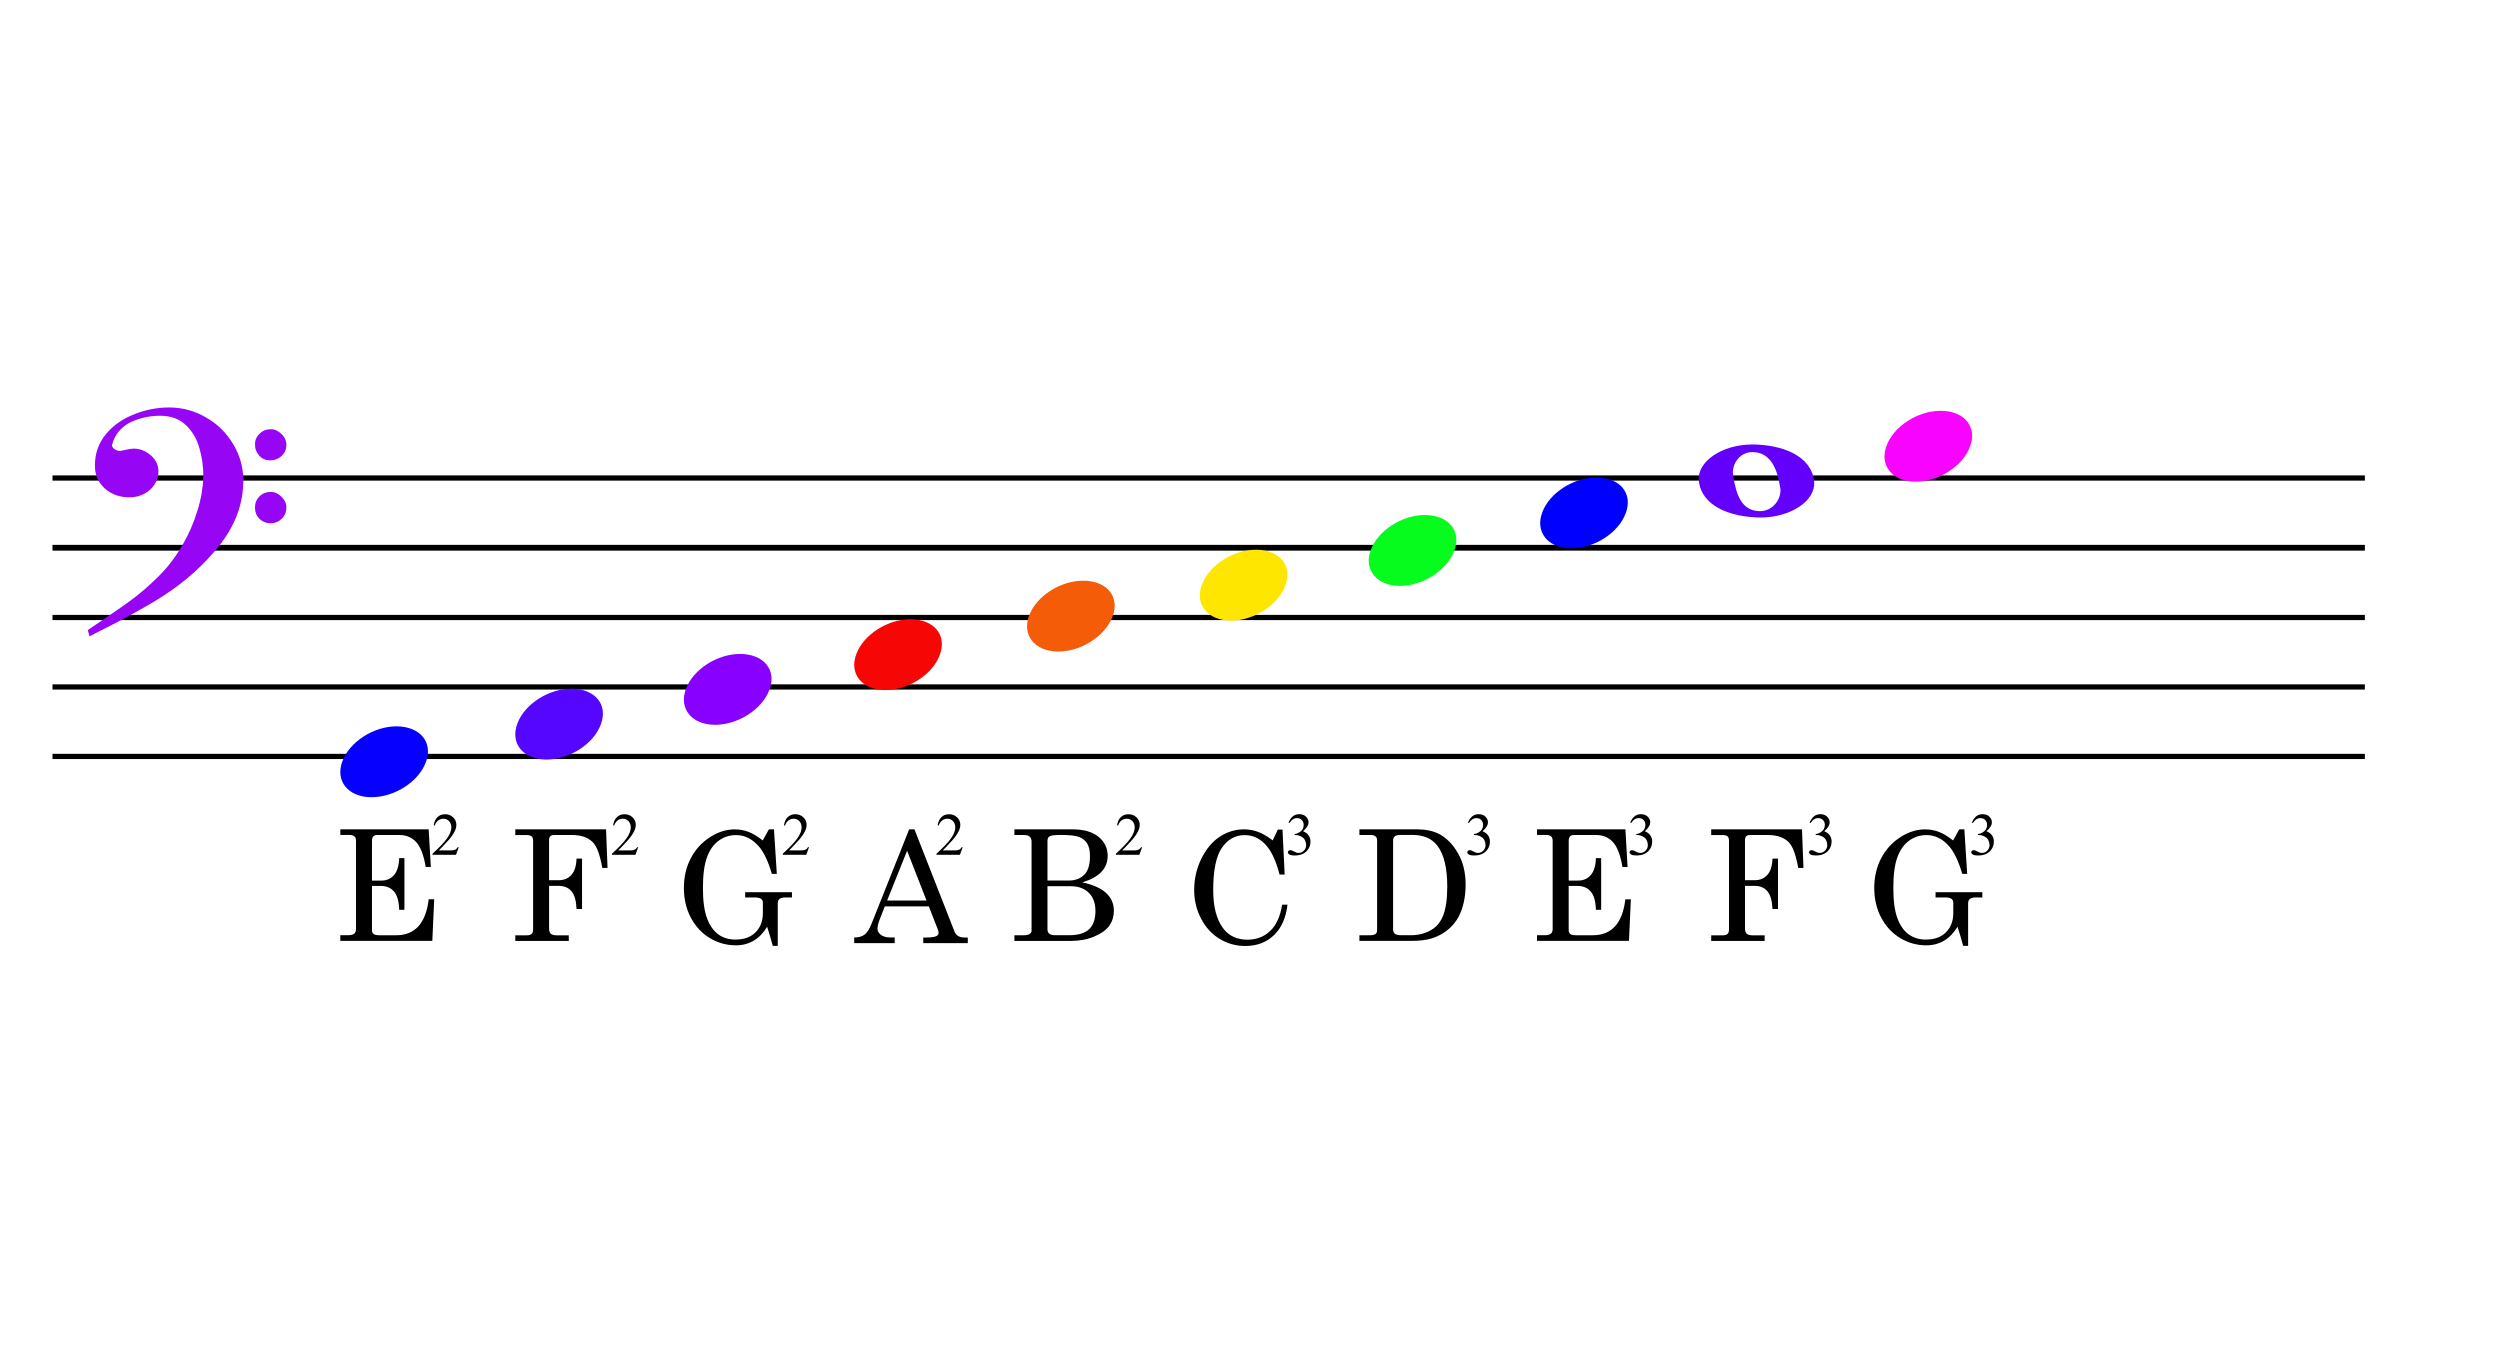 <?xml version="1.0" encoding="utf-8"?>
<!-- Generator: Adobe Illustrator 13.0.2, SVG Export Plug-In . SVG Version: 6.00 Build 14948)  -->
<!DOCTYPE svg PUBLIC "-//W3C//DTD SVG 1.0//EN" "http://www.w3.org/TR/2001/REC-SVG-20010904/DTD/svg10.dtd">
<svg version="1.0" id="Layer_1" xmlns="http://www.w3.org/2000/svg" xmlns:xlink="http://www.w3.org/1999/xlink" x="0px" y="0px"
	 width="500px" height="270px" viewBox="0 0 500 270" enable-background="new 0 0 500 270" xml:space="preserve">
<g id="Layer_1_1_">
</g>
<g id="Layer_2">
	<g id="Layer_2_1_">
		<g>
			<path d="M10.499,96.125v-1.044h462.473v1.044H10.499z M10.499,110.125v-1.152h462.473v1.152H10.499z M10.499,124.02v-1.043
				h462.473v1.043H10.499z M10.499,137.914v-1.044h462.473v1.044H10.499z M10.499,151.809v-1.043h462.473v1.043H10.499z"/>
			<path fill="#5406FF" d="M114.4,137.738c4.669,0.055,7.25,3.242,5.767,7.14c-1.428,3.955-6.371,7.086-10.984,7.028
				c-4.612-0.053-7.193-3.295-5.712-7.191C104.899,140.814,109.788,137.686,114.4,137.738z"/>
			<g>
				<path d="M271.891,165.868h11.523c1.709,0,3.164,0.301,4.359,0.903c1.482,0.764,2.752,2.037,3.791,3.812
					c1.041,1.78,1.562,3.892,1.562,6.317c0,2.014-0.312,3.822-0.937,5.437c-0.478,1.237-1.199,2.315-2.185,3.243
					c-0.979,0.923-2.176,1.617-3.584,2.083c-1.054,0.339-2.465,0.517-4.226,0.517H271.88v-1.132H274
					c0.538,0,0.904-0.084,1.113-0.255c0.205-0.171,0.308-0.438,0.308-0.801V168.02c0-0.312-0.106-0.56-0.332-0.748
					c-0.223-0.184-0.528-0.273-0.921-0.273h-2.284v-1.126L271.891,165.868L271.891,165.868z M279.949,166.992
					c-0.455,0-0.787,0.098-1.006,0.287c-0.217,0.188-0.323,0.478-0.323,0.859v17.811c0,0.361,0.124,0.636,0.379,0.82
					c0.252,0.188,0.681,0.276,1.284,0.276h1.902c1.695,0,3.188-0.438,4.472-1.312c0.834-0.586,1.468-1.402,1.903-2.463
					c0.594-1.43,0.892-3.396,0.892-5.916c0-3.728-0.647-6.446-1.95-8.179c-1.109-1.465-2.779-2.188-5.016-2.188L279.949,166.992
					L279.949,166.992z"/>
			</g>
			<path fill="#8800FF" d="M148.126,130.791c4.667,0.057,7.249,3.238,5.765,7.141c-1.426,3.953-6.37,7.084-10.982,7.029
				c-4.614-0.055-7.195-3.295-5.712-7.193C138.625,133.866,143.512,130.734,148.126,130.791z"/>
			<g>
				<path d="M307.412,165.868h17.672l0.429,7.534h-1.021c-0.398-2.379-1.035-4.038-1.907-4.987c-0.87-0.944-2.001-1.419-3.398-1.419
					h-4.372c-0.353,0-0.613,0.098-0.801,0.286c-0.183,0.19-0.271,0.481-0.271,0.877v7.954h1.914c1.021,0,1.854-0.367,2.497-1.104
					c0.636-0.731,0.979-1.856,1.027-3.38h1.052v10.326h-1.052c-0.051-1.706-0.396-2.93-1.05-3.667
					c-0.646-0.738-1.524-1.104-2.645-1.104h-1.75v8.873c0,0.319,0.104,0.564,0.321,0.737c0.217,0.172,0.57,0.254,1.072,0.254h3.458
					c3.751,0,5.911-2.396,6.486-7.188h1.1l-0.379,8.313H307.4v-1.128h1.521c0.597,0,1.012-0.104,1.25-0.309
					c0.242-0.205,0.361-0.506,0.361-0.897V168.15c0-0.396-0.105-0.687-0.316-0.877c-0.213-0.188-0.541-0.285-0.992-0.285h-1.822
					L307.412,165.868L307.412,165.868z"/>
			</g>
			<path fill="#F70606" d="M182.191,123.844c4.669,0.057,7.25,3.241,5.767,7.141c-1.428,3.953-6.371,7.083-10.984,7.029
				c-4.612-0.055-7.193-3.295-5.712-7.188C172.688,126.919,177.579,123.79,182.191,123.844z"/>
			<g>
				<path d="M342.244,165.868h18.154l0.295,7.723h-1.044c-0.472-2.655-1.112-4.39-1.95-5.192c-0.959-0.936-2.325-1.396-4.104-1.396
					h-3.584c-0.354,0-0.604,0.083-0.771,0.249c-0.161,0.166-0.241,0.414-0.241,0.746v8.047h1.917c1.069,0,1.921-0.354,2.552-1.062
					c0.636-0.707,0.979-1.791,1.028-3.26h1.102v10.082h-1.102c-0.07-1.668-0.412-2.854-1.028-3.57
					c-0.604-0.711-1.465-1.062-2.552-1.062H349v8.521c0,0.504,0.121,0.854,0.362,1.062c0.235,0.207,0.659,0.312,1.252,0.312h2.319
					v1.123h-10.692v-1.127h2.287c0.465,0,0.79-0.096,0.979-0.275c0.194-0.188,0.294-0.493,0.294-0.915V168.12
					c0-0.397-0.103-0.688-0.311-0.858c-0.204-0.173-0.562-0.255-1.076-0.255h-2.18L342.244,165.868L342.244,165.868z"/>
			</g>
			<g>
				<path d="M390.624,168.089l1.227-2.223h1.021l0.562,8.901h-0.984c-0.751-2.562-1.644-4.416-2.66-5.562
					c-1.304-1.458-2.796-2.188-4.479-2.188c-1.292,0-2.45,0.363-3.471,1.102c-1.022,0.73-1.809,1.834-2.354,3.299
					c-0.549,1.466-0.818,3.532-0.818,6.188c0,2.582,0.271,4.604,0.818,6.06c0.55,1.456,1.306,2.522,2.268,3.218
					c0.962,0.688,2.095,1.03,3.389,1.03c1.759,0,3.115-0.492,4.076-1.479c0.96-0.979,1.438-2.252,1.438-3.812v-2.095
					c0-0.332-0.128-0.586-0.391-0.771c-0.259-0.182-0.681-0.271-1.264-0.271h-1.891v-1.045h9.354v1.045h-1.271
					c-0.563,0-0.973,0.104-1.21,0.297c-0.241,0.191-0.362,0.479-0.362,0.853v8.534h-0.992c-0.354-1.327-0.729-2.604-1.126-3.818
					c-0.753,1.232-1.652,2.164-2.688,2.782c-1.041,0.615-2.226,0.931-3.54,0.931c-1.886,0-3.62-0.48-5.229-1.445
					c-1.603-0.969-2.869-2.325-3.801-4.079c-0.929-1.758-1.396-3.738-1.396-5.95c0-2.227,0.472-4.214,1.401-5.977
					c0.932-1.76,2.212-3.152,3.833-4.19c1.619-1.034,3.258-1.55,4.917-1.55c0.945,0,1.844,0.156,2.705,0.475
					C388.565,166.66,389.537,167.242,390.624,168.089z"/>
			</g>
			<path fill="#FFE600" d="M251.312,109.951c4.668,0.053,7.25,3.24,5.764,7.139c-1.43,3.955-6.369,7.086-10.98,7.03
				c-4.613-0.056-7.193-3.295-5.711-7.194C241.812,113.027,246.697,109.895,251.312,109.951z"/>
			<path fill="#06FC1D" d="M285.09,103.005c4.669,0.056,7.252,3.241,5.766,7.138c-1.428,3.957-6.371,7.086-10.979,7.032
				c-4.613-0.055-7.193-3.296-5.715-7.194C275.589,106.082,280.479,102.949,285.09,103.005z"/>
			<path fill="#0000FF" d="M319.377,95.496c4.67,0.054,7.251,3.24,5.764,7.139c-1.428,3.957-6.362,7.088-10.979,7.03
				c-4.614-0.054-7.188-3.295-5.708-7.192C309.874,98.573,314.765,95.441,319.377,95.496z"/>
			<path fill="#F45C08" d="M216.755,116.141c4.666,0.053,7.247,3.238,5.763,7.139c-1.428,3.953-6.373,7.087-10.981,7.029
				c-4.614-0.054-7.193-3.295-5.712-7.189C207.252,119.213,212.139,116.082,216.755,116.141z"/>
			<path fill="#F803FF" d="M388.242,82.162c4.667,0.057,7.248,3.238,5.764,7.141c-1.428,3.953-6.37,7.084-10.979,7.03
				c-4.614-0.056-7.192-3.297-5.711-7.192C378.739,85.236,383.628,82.105,388.242,82.162z"/>
			<g>
				<path d="M68.064,165.868h17.673l0.429,7.534h-1.021c-0.399-2.379-1.036-4.038-1.907-4.987c-0.87-0.944-2.001-1.419-3.397-1.419
					h-4.374c-0.352,0-0.619,0.098-0.8,0.286c-0.183,0.19-0.271,0.481-0.271,0.877v7.954h1.916c1.025,0,1.857-0.367,2.492-1.104
					c0.64-0.731,0.982-1.856,1.036-3.38h1.046v10.326H79.84c-0.05-1.706-0.401-2.93-1.047-3.667
					c-0.65-0.738-1.532-1.104-2.648-1.104h-1.75v8.873c0,0.319,0.107,0.564,0.322,0.737c0.22,0.172,0.578,0.254,1.081,0.254h3.456
					c3.751,0,5.912-2.396,6.485-7.188h1.101l-0.377,8.313H68.062v-1.128h1.527c0.593,0,1.011-0.104,1.25-0.309
					c0.241-0.205,0.362-0.506,0.362-0.897V168.15c0-0.396-0.105-0.687-0.317-0.877c-0.211-0.188-0.543-0.285-0.995-0.285h-1.825
					V165.868L68.064,165.868z"/>
			</g>
			<g>
				<path d="M103.057,165.868h18.153l0.296,7.723h-1.045c-0.464-2.655-1.113-4.39-1.951-5.192c-0.96-0.936-2.325-1.396-4.098-1.396
					h-3.586c-0.352,0-0.608,0.083-0.771,0.249c-0.161,0.166-0.242,0.414-0.242,0.746v8.047h1.917c1.066,0,1.917-0.354,2.551-1.062
					c0.632-0.707,0.974-1.791,1.026-3.26h1.103v10.082h-1.101c-0.07-1.668-0.409-2.854-1.025-3.57
					c-0.61-0.711-1.467-1.062-2.551-1.062h-1.917v8.521c0,0.504,0.117,0.854,0.362,1.062c0.243,0.207,0.661,0.312,1.252,0.312h2.325
					v1.123h-10.698v-1.127h2.289c0.463,0,0.788-0.096,0.984-0.275c0.195-0.188,0.292-0.493,0.292-0.915V168.12
					c0-0.397-0.101-0.688-0.309-0.858c-0.205-0.173-0.563-0.255-1.076-0.255h-2.18v-1.128h0.001L103.057,165.868L103.057,165.868z"
					/>
			</g>
			<g>
				<path d="M152.549,168.089l1.229-2.223h1.019l0.563,8.901h-0.992c-0.751-2.562-1.636-4.416-2.66-5.562
					c-1.302-1.458-2.796-2.188-4.479-2.188c-1.292,0-2.452,0.363-3.469,1.102c-1.024,0.73-1.807,1.834-2.353,3.299
					c-0.545,1.466-0.821,3.532-0.821,6.188c0,2.582,0.273,4.604,0.823,6.06c0.546,1.458,1.302,2.522,2.266,3.218
					c0.962,0.688,2.093,1.03,3.389,1.03c1.757,0,3.114-0.492,4.073-1.479c0.96-0.979,1.438-2.252,1.438-3.812v-2.095
					c0-0.332-0.125-0.586-0.385-0.771c-0.256-0.182-0.681-0.271-1.262-0.271h-1.894v-1.045h9.357v1.045h-1.267
					c-0.565,0-0.969,0.104-1.21,0.297c-0.245,0.191-0.364,0.479-0.364,0.853v8.534h-0.991c-0.362-1.327-0.739-2.604-1.128-3.818
					c-0.75,1.232-1.651,2.164-2.69,2.782c-1.039,0.615-2.221,0.931-3.54,0.931c-1.88,0-3.62-0.48-5.226-1.445
					c-1.606-0.969-2.871-2.325-3.801-4.079c-0.93-1.758-1.396-3.738-1.396-5.95c0-2.227,0.466-4.214,1.399-5.977
					c0.933-1.76,2.212-3.152,3.833-4.19c1.619-1.034,3.26-1.55,4.916-1.55c0.947,0,1.845,0.156,2.705,0.475
					C150.491,166.66,151.465,167.242,152.549,168.089z"/>
			</g>
			<path fill="#0600FF" d="M79.411,145.27c4.667,0.059,7.249,3.24,5.766,7.143c-1.428,3.957-6.371,7.088-10.984,7.025
				c-4.614-0.053-7.192-3.295-5.71-7.188C69.908,148.348,74.797,145.214,79.411,145.27z"/>
			<g>
				<path d="M254.542,168.08l1.021-2.157h0.939l0.43,8.981h-1.021c-0.663-2.54-1.494-4.416-2.496-5.619
					c-1.246-1.51-2.729-2.264-4.455-2.264c-1.867,0-3.388,0.836-4.562,2.51c-1.174,1.673-1.756,4.504-1.756,8.494
					c0,3.354,0.674,5.91,2.018,7.678c1.146,1.49,2.752,2.234,4.82,2.234c1.81,0,3.327-0.578,4.549-1.74
					c1.225-1.163,2.023-2.914,2.396-5.258h1.072c-0.312,2.647-1.222,4.688-2.729,6.117c-1.506,1.428-3.408,2.141-5.699,2.141
					c-1.858,0-3.562-0.469-5.113-1.402c-1.552-0.936-2.796-2.279-3.724-4.033c-0.93-1.758-1.396-3.682-1.396-5.77
					c0-2.221,0.479-4.309,1.438-6.26c0.963-1.948,2.188-3.414,3.685-4.396c1.496-0.98,3.106-1.468,4.838-1.468
					c0.962,0,1.895,0.169,2.803,0.502C252.497,166.701,253.479,167.277,254.542,168.08z"/>
			</g>
			<g>
				<path d="M91.759,169.426l-0.558,1.533h-4.693v-0.218c1.379-1.259,2.354-2.286,2.917-3.084s0.845-1.529,0.845-2.188
					c0-0.504-0.154-0.918-0.464-1.242c-0.309-0.328-0.679-0.481-1.108-0.481c-0.392,0-0.744,0.106-1.052,0.342
					c-0.312,0.229-0.54,0.562-0.691,1.006h-0.216c0.099-0.723,0.349-1.272,0.754-1.668c0.404-0.386,0.91-0.58,1.515-0.58
					c0.646,0,1.185,0.208,1.618,0.622c0.431,0.414,0.646,0.903,0.646,1.473c0,0.396-0.095,0.805-0.281,1.203
					c-0.289,0.637-0.759,1.309-1.408,2.018c-0.972,1.062-1.583,1.703-1.824,1.923h2.077c0.422,0,0.719-0.017,0.888-0.046
					c0.173-0.033,0.325-0.096,0.462-0.189c0.138-0.095,0.255-0.231,0.357-0.41h0.216V169.426z"/>
			</g>
			<g>
				<path d="M394.373,164.518c0.229-0.539,0.515-0.949,0.857-1.242c0.349-0.291,0.772-0.438,1.296-0.438
					c0.637,0,1.125,0.207,1.467,0.621c0.258,0.309,0.385,0.639,0.385,0.991c0,0.579-0.361,1.178-1.089,1.796
					c0.487,0.191,0.858,0.465,1.109,0.82c0.25,0.354,0.375,0.771,0.375,1.254c0,0.688-0.225,1.285-0.656,1.791
					c-0.572,0.656-1.398,0.984-2.482,0.984c-0.534,0-0.896-0.066-1.093-0.199c-0.196-0.133-0.292-0.275-0.292-0.433
					c0-0.108,0.046-0.214,0.138-0.3c0.1-0.085,0.205-0.129,0.33-0.129c0.104,0,0.198,0.02,0.3,0.047
					c0.065,0.021,0.225,0.091,0.453,0.216c0.234,0.119,0.397,0.193,0.487,0.224c0.146,0.041,0.3,0.062,0.465,0.062
					c0.398,0,0.745-0.153,1.039-0.466c0.296-0.312,0.444-0.678,0.444-1.102c0-0.312-0.069-0.606-0.207-0.897
					c-0.104-0.224-0.211-0.39-0.333-0.5c-0.169-0.155-0.397-0.3-0.69-0.427c-0.294-0.129-0.595-0.188-0.896-0.188h-0.188v-0.177
					c0.312-0.038,0.62-0.147,0.938-0.335c0.308-0.188,0.534-0.404,0.677-0.664c0.141-0.261,0.211-0.539,0.211-0.854
					c0-0.396-0.127-0.729-0.379-0.975c-0.253-0.248-0.566-0.374-0.943-0.374c-0.604,0-1.106,0.325-1.519,0.974L394.373,164.518z"/>
			</g>
			<g>
				<path d="M361.924,164.518c0.229-0.539,0.519-0.949,0.858-1.242c0.345-0.291,0.771-0.438,1.294-0.438
					c0.637,0,1.124,0.207,1.465,0.621c0.258,0.309,0.389,0.639,0.389,0.991c0,0.579-0.358,1.178-1.093,1.796
					c0.487,0.191,0.858,0.465,1.109,0.82c0.25,0.354,0.375,0.771,0.375,1.254c0,0.688-0.218,1.285-0.656,1.791
					c-0.57,0.656-1.398,0.984-2.48,0.984c-0.53,0-0.896-0.066-1.095-0.199c-0.188-0.133-0.29-0.275-0.29-0.433
					c0-0.108,0.047-0.214,0.144-0.3c0.092-0.085,0.197-0.129,0.324-0.129c0.104,0,0.197,0.02,0.306,0.047
					c0.062,0.021,0.218,0.091,0.45,0.216c0.231,0.119,0.396,0.193,0.482,0.224c0.146,0.041,0.3,0.062,0.465,0.062
					c0.398,0,0.747-0.153,1.04-0.466c0.294-0.312,0.442-0.678,0.442-1.102c0-0.312-0.066-0.606-0.204-0.897
					c-0.101-0.224-0.213-0.39-0.335-0.5c-0.168-0.155-0.397-0.3-0.689-0.427c-0.295-0.129-0.593-0.188-0.896-0.188h-0.188v-0.177
					c0.312-0.038,0.617-0.147,0.937-0.335c0.31-0.188,0.536-0.404,0.677-0.664c0.142-0.261,0.211-0.539,0.211-0.854
					c0-0.396-0.126-0.729-0.379-0.975c-0.251-0.25-0.562-0.374-0.938-0.374c-0.606,0-1.111,0.325-1.521,0.974L361.924,164.518z"/>
			</g>
			<g>
				<path d="M326.038,164.518c0.228-0.539,0.514-0.949,0.859-1.242c0.347-0.291,0.771-0.438,1.294-0.438
					c0.639,0,1.126,0.207,1.465,0.621c0.258,0.309,0.389,0.639,0.389,0.991c0,0.579-0.363,1.178-1.091,1.796
					c0.487,0.191,0.854,0.465,1.104,0.82c0.257,0.354,0.382,0.771,0.382,1.254c0,0.688-0.226,1.285-0.657,1.791
					c-0.571,0.656-1.396,0.984-2.482,0.984c-0.534,0-0.896-0.066-1.095-0.199c-0.192-0.133-0.289-0.275-0.289-0.433
					c0-0.108,0.045-0.214,0.137-0.3c0.094-0.085,0.203-0.129,0.332-0.129c0.104,0,0.196,0.02,0.3,0.047
					c0.065,0.021,0.223,0.091,0.451,0.216c0.234,0.119,0.397,0.193,0.487,0.224c0.145,0.041,0.299,0.062,0.463,0.062
					c0.398,0,0.747-0.153,1.041-0.466c0.297-0.312,0.444-0.678,0.444-1.102c0-0.312-0.07-0.606-0.206-0.897
					c-0.104-0.224-0.213-0.39-0.332-0.5c-0.171-0.155-0.399-0.3-0.694-0.427c-0.291-0.129-0.592-0.188-0.896-0.188h-0.188v-0.177
					c0.312-0.038,0.617-0.147,0.931-0.335c0.312-0.188,0.536-0.404,0.683-0.664c0.142-0.261,0.212-0.539,0.212-0.854
					c0-0.396-0.124-0.729-0.379-0.975c-0.252-0.25-0.566-0.374-0.942-0.374c-0.604,0-1.111,0.325-1.519,0.974L326.038,164.518z"/>
			</g>
			<g>
				<path d="M293.587,164.518c0.228-0.539,0.513-0.949,0.858-1.242c0.347-0.291,0.777-0.438,1.294-0.438
					c0.637,0,1.126,0.207,1.466,0.621c0.257,0.309,0.388,0.639,0.388,0.991c0,0.579-0.362,1.178-1.091,1.796
					c0.487,0.191,0.857,0.465,1.107,0.82c0.252,0.354,0.377,0.771,0.377,1.254c0,0.688-0.221,1.285-0.658,1.791
					c-0.57,0.656-1.396,0.984-2.479,0.984c-0.539,0-0.9-0.066-1.103-0.199c-0.188-0.133-0.29-0.275-0.29-0.433
					c0-0.108,0.047-0.214,0.143-0.3c0.092-0.085,0.201-0.129,0.332-0.129c0.098,0,0.192,0.02,0.299,0.047
					c0.062,0.021,0.218,0.091,0.453,0.216c0.23,0.119,0.396,0.193,0.479,0.224c0.146,0.041,0.304,0.062,0.466,0.062
					c0.396,0,0.746-0.153,1.039-0.466c0.294-0.312,0.441-0.678,0.441-1.102c0-0.312-0.065-0.606-0.201-0.897
					c-0.104-0.224-0.215-0.39-0.335-0.5c-0.171-0.155-0.396-0.3-0.688-0.427c-0.299-0.129-0.598-0.188-0.896-0.188h-0.188v-0.177
					c0.312-0.038,0.616-0.147,0.932-0.335c0.312-0.188,0.537-0.404,0.682-0.664c0.143-0.261,0.209-0.539,0.209-0.854
					c0-0.396-0.124-0.729-0.379-0.975c-0.249-0.25-0.562-0.374-0.938-0.374c-0.604,0-1.11,0.325-1.521,0.974L293.587,164.518z"/>
			</g>
			<g>
				<path d="M257.701,164.518c0.226-0.539,0.513-0.949,0.857-1.242c0.348-0.291,0.772-0.438,1.293-0.438
					c0.64,0,1.127,0.207,1.467,0.621c0.258,0.309,0.388,0.639,0.388,0.991c0,0.579-0.363,1.178-1.091,1.796
					c0.488,0.191,0.857,0.465,1.107,0.82c0.252,0.354,0.377,0.771,0.377,1.254c0,0.688-0.225,1.285-0.658,1.791
					c-0.569,0.656-1.396,0.984-2.48,0.984c-0.536,0-0.898-0.066-1.096-0.199c-0.191-0.133-0.29-0.275-0.29-0.433
					c0-0.108,0.047-0.214,0.138-0.3c0.094-0.085,0.202-0.129,0.331-0.129c0.099,0,0.198,0.02,0.3,0.047
					c0.066,0.021,0.215,0.091,0.45,0.216c0.235,0.119,0.396,0.193,0.487,0.224c0.145,0.041,0.299,0.062,0.464,0.062
					c0.397,0,0.746-0.153,1.039-0.466c0.297-0.312,0.446-0.678,0.446-1.102c0-0.312-0.07-0.606-0.207-0.897
					c-0.104-0.224-0.213-0.39-0.334-0.5c-0.168-0.155-0.397-0.3-0.692-0.427c-0.292-0.129-0.593-0.188-0.896-0.188h-0.188v-0.177
					c0.31-0.038,0.618-0.147,0.931-0.335c0.311-0.188,0.538-0.404,0.68-0.664c0.146-0.261,0.211-0.539,0.211-0.854
					c0-0.396-0.127-0.729-0.381-0.975c-0.25-0.25-0.562-0.374-0.938-0.374c-0.604,0-1.109,0.325-1.521,0.974L257.701,164.518z"/>
			</g>
			<g>
				<path d="M228.432,169.426l-0.559,1.533h-4.691v-0.218c1.381-1.259,2.353-2.286,2.916-3.084c0.562-0.798,0.844-1.529,0.844-2.188
					c0-0.504-0.153-0.918-0.463-1.242c-0.31-0.328-0.68-0.481-1.108-0.481c-0.392,0-0.742,0.106-1.054,0.342
					c-0.312,0.229-0.539,0.562-0.688,1.006h-0.216c0.097-0.723,0.349-1.272,0.752-1.668c0.403-0.386,0.91-0.58,1.517-0.58
					c0.645,0,1.185,0.208,1.616,0.622c0.431,0.414,0.646,0.903,0.646,1.473c0,0.396-0.094,0.805-0.28,1.203
					c-0.288,0.637-0.759,1.309-1.408,2.018c-0.972,1.062-1.582,1.703-1.823,1.923h2.077c0.423,0,0.72-0.017,0.888-0.046
					c0.174-0.033,0.326-0.096,0.463-0.189c0.139-0.095,0.256-0.231,0.356-0.41h0.216L228.432,169.426L228.432,169.426z"/>
			</g>
			<g>
				<path d="M192.547,169.426l-0.558,1.533h-4.691v-0.218c1.379-1.259,2.353-2.286,2.915-3.084c0.563-0.798,0.845-1.529,0.845-2.188
					c0-0.504-0.154-0.918-0.462-1.242c-0.31-0.328-0.681-0.481-1.109-0.481c-0.391,0-0.743,0.106-1.051,0.342
					c-0.313,0.229-0.542,0.562-0.691,1.006h-0.216c0.097-0.723,0.349-1.272,0.752-1.668c0.404-0.386,0.91-0.58,1.517-0.58
					c0.646,0,1.183,0.208,1.616,0.622c0.431,0.414,0.647,0.903,0.647,1.473c0,0.396-0.094,0.805-0.282,1.203
					c-0.288,0.637-0.757,1.309-1.406,2.018c-0.974,1.062-1.583,1.703-1.825,1.923h2.077c0.422,0,0.719-0.017,0.89-0.046
					c0.171-0.033,0.323-0.096,0.461-0.189c0.137-0.095,0.256-0.231,0.357-0.41h0.214V169.426z"/>
			</g>
			<g>
				<path d="M161.811,169.426l-0.558,1.533h-4.691v-0.218c1.379-1.259,2.353-2.286,2.916-3.084c0.562-0.798,0.843-1.529,0.843-2.188
					c0-0.504-0.154-0.918-0.462-1.242c-0.309-0.328-0.681-0.481-1.11-0.481c-0.39,0-0.742,0.106-1.051,0.342
					c-0.313,0.229-0.541,0.562-0.69,1.006h-0.218c0.097-0.723,0.349-1.272,0.754-1.668c0.402-0.386,0.909-0.58,1.515-0.58
					c0.646,0,1.184,0.208,1.616,0.622c0.431,0.414,0.647,0.903,0.647,1.473c0,0.396-0.094,0.805-0.281,1.203
					c-0.289,0.637-0.758,1.309-1.406,2.018c-0.974,1.062-1.583,1.703-1.825,1.923h2.077c0.422,0,0.719-0.017,0.89-0.046
					c0.171-0.033,0.324-0.096,0.461-0.189c0.138-0.095,0.256-0.231,0.357-0.41h0.216V169.426L161.811,169.426z"/>
			</g>
			<g>
				<path d="M127.643,169.426l-0.557,1.533h-4.693v-0.218c1.379-1.259,2.353-2.286,2.917-3.084c0.563-0.798,0.845-1.529,0.845-2.188
					c0-0.504-0.156-0.918-0.464-1.242c-0.309-0.328-0.679-0.481-1.108-0.481c-0.392,0-0.744,0.106-1.053,0.342
					c-0.312,0.229-0.541,0.562-0.69,1.006h-0.216c0.099-0.723,0.349-1.272,0.754-1.668c0.402-0.386,0.908-0.58,1.515-0.58
					c0.645,0,1.185,0.208,1.617,0.622c0.431,0.414,0.647,0.903,0.647,1.473c0,0.396-0.096,0.805-0.282,1.203
					c-0.288,0.637-0.759,1.309-1.408,2.018c-0.974,1.062-1.582,1.703-1.825,1.923h2.079c0.42,0,0.719-0.017,0.888-0.046
					c0.171-0.033,0.323-0.096,0.461-0.189c0.137-0.095,0.256-0.231,0.357-0.41h0.216V169.426z"/>
			</g>
			<g>
				<path d="M181.834,165.868h1.056l7.995,20.403c0.322,0.824,0.979,1.23,1.974,1.23h0.696v1.128h-8.903v-1.128h0.71
					c0.923,0,1.579-0.104,1.962-0.302c0.26-0.146,0.392-0.354,0.392-0.646c0-0.172-0.035-0.354-0.107-0.544l-1.844-4.729h-8.809
					l-1.052,2.712c-0.273,0.722-0.407,1.297-0.407,1.716c0,0.492,0.231,0.915,0.685,1.271c0.461,0.353,1.126,0.521,2.001,0.521
					h0.756v1.128h-8.1v-1.127c0.868,0,1.554-0.188,2.056-0.562c0.505-0.377,0.969-1.092,1.395-2.146L181.834,165.868z
					 M181.42,170.154l-3.994,9.953h7.877L181.42,170.154z"/>
			</g>
			<g>
				<path d="M202.871,165.868h11.617c2.279,0,4.025,0.502,5.234,1.506c1.211,1.006,1.813,2.265,1.813,3.783
					c0,1.266-0.421,2.338-1.263,3.225c-0.844,0.886-2.114,1.582-3.819,2.095c2.11,0.442,3.685,1.146,4.741,2.092
					c1.049,0.955,1.58,2.152,1.58,3.604c0,1.106-0.303,2.089-0.898,2.943c-0.598,0.856-1.593,1.579-2.984,2.173
					c-1.39,0.598-2.967,0.895-4.738,0.895H202.88v-1.127h1.835c0.553,0,0.96-0.091,1.213-0.271c0.256-0.179,0.385-0.388,0.385-0.615
					v-17.886c0-0.422-0.125-0.743-0.377-0.957c-0.25-0.219-0.615-0.324-1.101-0.324h-1.962v-1.134h-0.002V165.868z M209.494,176.109
					h4.236c1.301,0,2.336-0.381,3.109-1.146c0.771-0.761,1.156-2.009,1.156-3.737c0-1.07-0.184-1.904-0.551-2.511
					c-0.368-0.604-0.899-1.034-1.604-1.313c-0.7-0.274-1.911-0.412-3.637-0.412c-1.22,0-1.976,0.089-2.271,0.262
					c-0.291,0.176-0.438,0.482-0.438,0.926V176.109L209.494,176.109L209.494,176.109z M209.494,177.236v8.607
					c0,0.398,0.117,0.7,0.355,0.901c0.237,0.198,0.664,0.301,1.276,0.301h2.708c1.793,0,3.111-0.396,3.971-1.185
					c0.858-0.789,1.284-2.021,1.284-3.688c0-1.526-0.442-2.729-1.325-3.61c-0.891-0.881-2.113-1.321-3.676-1.321L209.494,177.236
					L209.494,177.236z"/>
			</g>
			<g>
				<path fill="#6200FC" d="M350.519,88.889c6.102,0.055,11.863,2.36,12.308,7.469c0.33,3.736-4.612,7.143-10.709,7.143
					c-6.151-0.057-11.859-2.311-12.355-7.411C339.426,92.292,344.42,88.889,350.519,88.889z M351.999,102.232
					c2.638,0,4.341-2.527,4.065-4.562c-0.606-4.009-1.979-7.25-5.604-7.25c-2.636,0-4.173,2.581-3.841,4.612
					C347.224,99.048,348.377,102.232,351.999,102.232z"/>
			</g>
		</g>
		<g>
			<path id="path2070" fill="#9606F4" d="M17.559,126.018c3.803-2.565,6.646-4.514,8.472-5.854c1.831-1.321,3.758-2.979,5.732-4.946
				c1.973-1.966,3.634-4.196,4.981-6.672c1.059-1.821,1.974-3.938,2.72-6.337c0.748-2.377,1.133-4.684,1.205-6.863
				c0-2.039-0.265-3.979-0.818-5.811c-0.531-1.85-1.445-3.36-2.745-4.584c-1.299-1.2-2.983-1.801-5.078-1.801
				c-2.021,0-3.924,0.406-5.704,1.197c-1.758,0.815-3.012,2.109-3.707,3.938c0,0.17-0.098,0.384-0.243,0.693
				c0.048,0.388,0.243,0.672,0.604,0.893c0.36,0.216,0.672,0.312,0.962,0.312c0.144,0,0.553-0.072,1.18-0.219
				c0.65-0.146,1.18-0.238,1.612-0.238c1.277,0,2.409,0.457,3.442,1.347c1.013,0.888,1.519,1.966,1.519,3.239
				c0,0.912-0.265,1.772-0.771,2.563c-0.504,0.793-1.203,1.438-2.093,1.896c-0.893,0.48-1.88,0.697-2.936,0.697
				c-1.928,0-3.563-0.578-4.913-1.754c-1.324-1.199-1.998-2.713-1.998-4.609c0-2.426,0.746-4.515,2.214-6.287
				c1.493-1.775,3.37-3.096,5.682-3.98c2.288-0.913,4.599-1.346,6.958-1.346c2.574,0,5.031,0.646,7.317,1.968
				c2.312,1.295,4.118,3.099,5.464,5.327c1.349,2.255,2.048,4.654,2.048,7.249c0,4.608-1.542,8.881-4.622,12.842
				c-3.083,3.962-6.885,7.396-11.436,10.32c-3.032,1.991-7.942,4.682-14.707,8.062L17.559,126.018z M50.997,88.887
				c0-0.865,0.312-1.586,0.938-2.162c0.602-0.599,1.349-0.887,2.237-0.887c0.771,0,1.494,0.333,2.144,0.98
				c0.649,0.625,0.962,1.369,0.962,2.187c0,0.863-0.335,1.604-0.962,2.208c-0.673,0.574-1.421,0.862-2.264,0.862
				c-0.89,0-1.612-0.288-2.189-0.935C51.287,90.518,50.997,89.773,50.997,88.887z M50.997,101.463c0-0.865,0.312-1.609,0.89-2.184
				c0.6-0.604,1.348-0.889,2.286-0.889c0.771,0,1.47,0.312,2.144,0.959c0.627,0.646,0.962,1.346,0.962,2.109
				c0,0.938-0.313,1.684-0.914,2.281c-0.627,0.601-1.349,0.908-2.192,0.908c-0.938,0-1.686-0.312-2.286-0.891
				C51.308,103.189,50.997,102.423,50.997,101.463z"/>
		</g>
	</g>
</g>
</svg>
